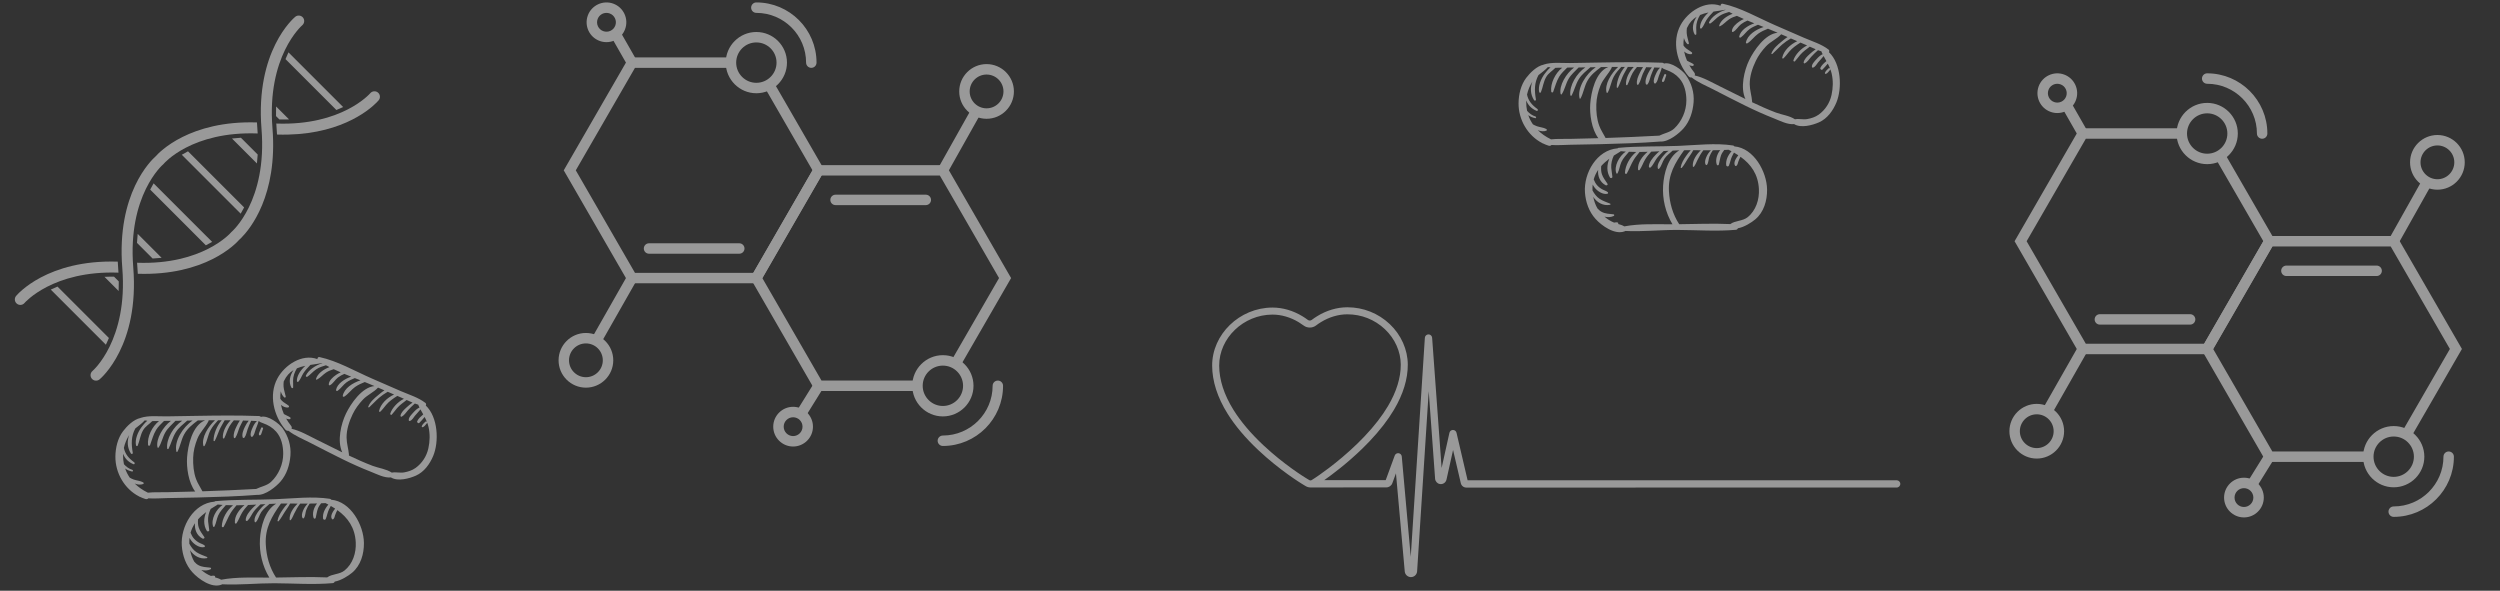 <?xml version="1.0" encoding="UTF-8"?><svg xmlns="http://www.w3.org/2000/svg" xmlns:xlink="http://www.w3.org/1999/xlink" width="1025.25" zoomAndPan="magnify" viewBox="0 0 1025.25 242.25" height="242.25" preserveAspectRatio="xMidYMid meet" version="1.0"><rect x="0" y="0" width="1025.25" height="242.25" fill="#333333" stroke="none"/><defs><filter x="0%" y="0%" width="100%" xmlns:xlink="http://www.w3.org/1999/xlink" xlink:type="simple" xlink:actuate="onLoad" height="100%" id="filter-remove-color" xlink:show="other"><feColorMatrix values="0 0 0 0 1 0 0 0 0 1 0 0 0 0 1 0 0 0 1 0" color-interpolation-filters="sRGB"/></filter><mask id="mask-0"><g filter="url(#filter-remove-color)"><rect x="-102.525" width="1230.3" fill="rgb(0%, 0%, 0%)" y="-24.225" height="290.7" fill-opacity="0.498"/></g></mask><clipPath id="clip-0"><path d="M 1 1.016 L 283.508 1.016 L 283.508 111.672 L 1 111.672 Z M 1 1.016 " clip-rule="nonzero"/></clipPath><clipPath id="clip-1"><rect x="0" width="284" y="0" height="112"/></clipPath><mask id="mask-1"><g filter="url(#filter-remove-color)"><rect x="-102.525" width="1230.3" fill="rgb(0%, 0%, 0%)" y="-24.225" height="290.7" fill-opacity="0.498"/></g></mask><clipPath id="clip-2"><path d="M 32 45 L 101 45 L 101 151.387 L 32 151.387 Z M 32 45 " clip-rule="nonzero"/></clipPath><clipPath id="clip-3"><path d="M 51 1.102 L 120 1.102 L 120 108 L 51 108 Z M 51 1.102 " clip-rule="nonzero"/></clipPath><clipPath id="clip-4"><rect x="0" width="152" y="0" height="153"/></clipPath><mask id="mask-2"><g filter="url(#filter-remove-color)"><rect x="-102.525" width="1230.3" fill="rgb(0%, 0%, 0%)" y="-24.225" height="290.7" fill-opacity="0.498"/></g></mask><clipPath id="clip-5"><path d="M 164 26 L 186.883 26 L 186.883 49 L 164 49 Z M 164 26 " clip-rule="nonzero"/></clipPath><clipPath id="clip-6"><path d="M 0.02 136 L 23 136 L 23 160 L 0.02 160 Z M 0.02 136 " clip-rule="nonzero"/></clipPath><clipPath id="clip-7"><path d="M 88 166 L 105 166 L 105 183.258 L 88 183.258 Z M 88 166 " clip-rule="nonzero"/></clipPath><clipPath id="clip-8"><rect x="0" width="187" y="0" height="184"/></clipPath><mask id="mask-3"><g filter="url(#filter-remove-color)"><rect x="-102.525" width="1230.3" fill="rgb(0%, 0%, 0%)" y="-24.225" height="290.7" fill-opacity="0.498"/></g></mask><clipPath id="clip-9"><path d="M 165 26 L 187.844 26 L 187.844 49 L 165 49 Z M 165 26 " clip-rule="nonzero"/></clipPath><clipPath id="clip-10"><path d="M 80 0.48 L 107 0.48 L 107 28 L 80 28 Z M 80 0.48 " clip-rule="nonzero"/></clipPath><clipPath id="clip-11"><path d="M 89 166 L 106 166 L 106 183.184 L 89 183.184 Z M 89 166 " clip-rule="nonzero"/></clipPath><clipPath id="clip-12"><path d="M 12 0.48 L 29 0.48 L 29 18 L 12 18 Z M 12 0.48 " clip-rule="nonzero"/></clipPath><clipPath id="clip-13"><rect x="0" width="188" y="0" height="184"/></clipPath><mask id="mask-4"><g filter="url(#filter-remove-color)"><rect x="-102.525" width="1230.3" fill="rgb(0%, 0%, 0%)" y="-24.225" height="290.7" fill-opacity="0.498"/></g></mask><clipPath id="clip-14"><path d="M 28 59 L 104 59 L 104 95.465 L 28 95.465 Z M 28 59 " clip-rule="nonzero"/></clipPath><clipPath id="clip-15"><path d="M 1.141 25 L 74 25 L 74 60 L 1.141 60 Z M 1.141 25 " clip-rule="nonzero"/></clipPath><clipPath id="clip-16"><path d="M 66 1 L 133.875 1 L 133.875 52 L 66 52 Z M 66 1 " clip-rule="nonzero"/></clipPath><clipPath id="clip-17"><rect x="0" width="134" y="0" height="96"/></clipPath><mask id="mask-5"><g filter="url(#filter-remove-color)"><rect x="-102.525" width="1230.3" fill="rgb(0%, 0%, 0%)" y="-24.225" height="290.7" fill-opacity="0.498"/></g></mask><clipPath id="clip-18"><path d="M 28 59 L 104 59 L 104 95.457 L 28 95.457 Z M 28 59 " clip-rule="nonzero"/></clipPath><clipPath id="clip-19"><path d="M 65 1 L 133.457 1 L 133.457 52 L 65 52 Z M 65 1 " clip-rule="nonzero"/></clipPath><clipPath id="clip-20"><rect x="0" width="134" y="0" height="96"/></clipPath></defs><g mask="url(#mask-0)"><g transform="matrix(1, 0, 0, 1, 496, 125)"><g id="source-5" clip-path="url(#clip-1)"><g clip-path="url(#clip-0)"><path fill="rgb(100%, 100%, 100%)" d="M 39.477 70.996 C 39.117 70.777 30.645 65.609 22.039 57.52 C 16.918 52.707 12.82 47.855 9.852 43.094 C 5.984 36.887 4.012 30.785 3.988 24.961 C 3.949 13.652 13.93 4.059 25.789 4.016 L 25.859 4.016 C 29.508 4.016 33.23 5.102 36.625 7.156 C 37.305 7.566 37.977 8.02 38.621 8.5 C 40.121 9.617 42.207 9.613 43.699 8.484 C 44.348 7.988 45.027 7.527 45.715 7.105 C 49.109 5.023 52.84 3.914 56.496 3.902 L 56.582 3.902 C 62.328 3.902 67.785 6.066 71.949 10.004 C 76.062 13.891 78.434 19.18 78.453 24.516 C 78.473 29.906 76.707 35.637 73.203 41.547 C 70.812 45.578 67.574 49.762 63.57 53.977 C 62.652 54.945 61.676 55.934 60.672 56.91 C 52.164 65.191 43.738 70.703 43.383 70.934 L 41.941 71.871 C 41.641 72.066 41.254 72.074 40.949 71.887 Z M 281.824 71.953 L 105.867 71.969 L 101.316 52.477 C 101.16 51.801 100.559 51.324 99.863 51.324 C 99.863 51.324 99.859 51.324 99.855 51.324 C 99.16 51.324 98.559 51.812 98.406 52.492 L 95.207 66.906 L 91.316 13.516 C 91.258 12.734 90.605 12.129 89.824 12.129 C 89.82 12.129 89.82 12.129 89.816 12.129 C 89.035 12.133 88.387 12.742 88.332 13.527 L 82.547 103.359 L 78.867 62.207 C 78.805 61.512 78.27 60.949 77.574 60.859 C 76.879 60.766 76.219 61.168 75.977 61.824 L 72.281 71.895 L 47.066 71.91 C 50.215 69.691 56.434 65.059 62.684 58.98 C 63.715 57.973 64.715 56.961 65.664 55.965 C 69.812 51.594 73.184 47.238 75.684 43.02 C 79.457 36.656 81.359 30.426 81.336 24.504 C 81.312 18.383 78.613 12.332 73.93 7.902 C 69.227 3.461 63.07 1.016 56.582 1.016 L 56.488 1.016 C 52.301 1.031 48.051 2.285 44.207 4.645 C 43.441 5.113 42.684 5.633 41.957 6.184 C 41.484 6.539 40.82 6.543 40.344 6.188 C 39.625 5.648 38.875 5.145 38.117 4.688 C 34.273 2.359 30.031 1.129 25.855 1.129 L 25.777 1.129 C 12.355 1.18 1.059 12.098 1.105 24.969 C 1.129 31.344 3.25 37.953 7.402 44.621 C 10.504 49.594 14.766 54.641 20.062 59.621 C 28.887 67.914 37.613 73.242 37.98 73.461 L 39.453 74.355 C 40.059 74.723 40.746 74.902 41.43 74.906 L 72.547 74.883 C 73.637 74.879 74.617 74.195 74.996 73.172 L 76.484 69.109 L 80.086 109.348 C 80.195 110.59 81.215 111.586 82.457 111.668 C 82.512 111.672 82.566 111.672 82.625 111.672 C 83.242 111.672 83.832 111.449 84.301 111.039 C 84.812 110.59 85.117 109.969 85.16 109.289 L 89.918 35.434 L 92.535 71.344 C 92.613 72.379 93.375 73.258 94.383 73.48 C 95.656 73.762 96.922 72.957 97.207 71.684 L 99.902 59.547 L 103.078 73.164 C 103.328 74.223 104.258 74.957 105.34 74.957 L 281.824 74.941 C 282.648 74.941 283.316 74.273 283.316 73.445 C 283.316 72.621 282.648 71.953 281.824 71.953 " fill-opacity="1" fill-rule="nonzero"/></g></g></g></g><g mask="url(#mask-1)"><g transform="matrix(1, 0, 0, 1, 5, 5)"><g id="source-8" clip-path="url(#clip-4)"><path fill="rgb(100%, 100%, 100%)" d="M 108.598 50.18 C 133.457 50.969 146.004 40.48 149.367 37.117 C 149.914 36.57 150.223 36.207 150.297 36.121 C 151.086 35.168 150.953 33.75 150 32.957 C 149.051 32.164 147.633 32.289 146.832 33.238 C 146.719 33.379 135.203 46.633 108.309 45.668 C 108.344 46.23 108.371 46.801 108.422 47.387 C 108.496 48.328 108.555 49.262 108.598 50.18 " fill-opacity="1" fill-rule="nonzero"/><g clip-path="url(#clip-2)"><path fill="rgb(100%, 100%, 100%)" d="M 100.379 45.211 C 72.734 44.332 60.316 57.418 58.824 59.121 C 57.039 60.691 42.688 74.309 45.156 104.969 C 47.531 134.469 33.086 147 32.949 147.121 C 31.992 147.91 31.855 149.332 32.652 150.297 C 33.449 151.25 34.863 151.383 35.824 150.59 C 36.492 150.035 52.227 136.598 49.648 104.605 C 47.27 75.105 61.715 62.566 61.863 62.453 L 62.02 62.316 L 62.156 62.156 C 62.273 62.016 73.621 48.738 100.676 49.734 C 100.641 49.164 100.605 48.598 100.562 48.016 C 100.48 47.066 100.426 46.133 100.379 45.211 " fill-opacity="1" fill-rule="nonzero"/></g><path fill="rgb(100%, 100%, 100%)" d="M 43.293 102.297 C 14.387 101.379 2.133 115.727 1.598 116.363 C 0.809 117.32 0.938 118.734 1.895 119.527 C 2.844 120.324 4.262 120.203 5.062 119.246 C 5.184 119.109 16.695 105.852 43.586 106.816 C 43.551 106.254 43.516 105.688 43.473 105.105 C 43.398 104.148 43.34 103.219 43.293 102.297 " fill-opacity="1" fill-rule="nonzero"/><g clip-path="url(#clip-3)"><path fill="rgb(100%, 100%, 100%)" d="M 116.066 1.895 C 115.402 2.453 99.668 15.895 102.246 47.879 C 104.621 77.379 90.172 89.91 90.031 90.031 L 89.871 90.168 L 89.742 90.32 C 89.629 90.469 78.121 103.723 51.219 102.75 C 51.254 103.32 51.289 103.887 51.332 104.469 C 51.414 105.418 51.469 106.352 51.516 107.273 C 79.16 108.156 91.578 95.066 93.07 93.363 C 93.238 93.219 93.531 92.957 93.906 92.574 C 97.453 89.023 108.969 75.234 106.738 47.516 C 104.367 18.09 118.734 5.547 118.953 5.359 C 119.883 4.566 120.031 3.145 119.242 2.191 C 118.445 1.234 117.027 1.105 116.066 1.895 " fill-opacity="1" fill-rule="nonzero"/></g><path fill="rgb(100%, 100%, 100%)" d="M 18.574 112.527 C 17.594 112.934 16.68 113.344 15.82 113.762 L 38.426 136.371 C 38.848 135.512 39.258 134.602 39.66 133.617 L 18.574 112.527 " fill-opacity="1" fill-rule="nonzero"/><path fill="rgb(100%, 100%, 100%)" d="M 37.84 108.531 L 43.652 114.344 C 43.703 113.074 43.727 111.766 43.711 110.418 L 41.766 108.473 C 40.418 108.449 39.109 108.473 37.84 108.531 " fill-opacity="1" fill-rule="nonzero"/><path fill="rgb(100%, 100%, 100%)" d="M 51.18 94.609 L 57.586 101.02 C 58.859 100.953 60.086 100.855 61.277 100.73 L 51.469 90.918 C 51.34 92.109 51.242 93.336 51.18 94.609 " fill-opacity="1" fill-rule="nonzero"/><path fill="rgb(100%, 100%, 100%)" d="M 56.59 72.766 L 79.418 95.602 C 80.355 95.129 81.215 94.656 82 94.195 L 57.992 70.191 C 57.531 70.977 57.062 71.832 56.59 72.766 " fill-opacity="1" fill-rule="nonzero"/><path fill="rgb(100%, 100%, 100%)" d="M 69.547 58.473 L 93.699 82.625 C 94.168 81.844 94.645 81 95.121 80.066 L 72.102 57.051 C 71.176 57.527 70.32 58.004 69.547 58.473 " fill-opacity="1" fill-rule="nonzero"/><path fill="rgb(100%, 100%, 100%)" d="M 100.367 62.039 C 100.504 60.859 100.605 59.637 100.68 58.375 L 93.805 51.492 C 92.535 51.566 91.312 51.668 90.133 51.805 L 100.367 62.039 " fill-opacity="1" fill-rule="nonzero"/><path fill="rgb(100%, 100%, 100%)" d="M 108.195 42.613 L 109.582 44 C 110.941 44.027 112.262 44.016 113.543 43.977 L 108.223 38.66 C 108.176 39.934 108.168 41.254 108.195 42.613 " fill-opacity="1" fill-rule="nonzero"/><path fill="rgb(100%, 100%, 100%)" d="M 132.945 40.109 C 133.93 39.719 134.855 39.312 135.723 38.898 L 113.293 16.473 C 112.883 17.332 112.477 18.266 112.086 19.25 L 132.945 40.109 " fill-opacity="1" fill-rule="nonzero"/></g></g></g><g mask="url(#mask-2)"><g transform="matrix(1, 0, 0, 1, 824, 29)"><g id="source-11" clip-path="url(#clip-8)"><path fill="rgb(100%, 100%, 100%)" d="M 82.406 116.254 L 28.918 116.254 L 2.176 69.93 L 28.918 23.613 L 70.75 23.613 L 70.75 27.902 L 31.391 27.902 L 7.121 69.93 L 31.391 111.965 L 79.934 111.965 L 104.199 69.93 L 84.52 35.844 L 88.227 33.699 L 109.145 69.93 L 82.406 116.254 " fill-opacity="1" fill-rule="nonzero"/><path fill="rgb(100%, 100%, 100%)" d="M 74.172 104.125 L 37.152 104.125 C 35.969 104.125 35.016 103.168 35.016 101.988 C 35.016 100.805 35.969 99.844 37.152 99.844 L 74.172 99.844 C 75.352 99.844 76.309 100.805 76.309 101.988 C 76.309 103.168 75.352 104.125 74.172 104.125 " fill-opacity="1" fill-rule="nonzero"/><path fill="rgb(100%, 100%, 100%)" d="M 147.23 160.43 L 105.41 160.43 L 78.672 114.109 L 105.41 67.793 L 158.902 67.793 L 185.641 114.109 L 164.723 150.34 L 161.008 148.203 L 180.695 114.109 L 156.422 72.074 L 107.883 72.074 L 83.617 114.109 L 107.883 156.148 L 147.23 156.148 L 147.23 160.43 " fill-opacity="1" fill-rule="nonzero"/><path fill="rgb(100%, 100%, 100%)" d="M 150.664 84.199 L 113.648 84.199 C 112.465 84.199 111.508 83.242 111.508 82.055 C 111.508 80.871 112.465 79.914 113.648 79.914 L 150.664 79.914 C 151.848 79.914 152.801 80.871 152.801 82.055 C 152.801 83.242 151.848 84.199 150.664 84.199 " fill-opacity="1" fill-rule="nonzero"/><path fill="rgb(100%, 100%, 100%)" d="M 159.527 70.98 L 155.793 68.887 L 169.469 44.547 L 173.203 46.648 L 159.527 70.98 " fill-opacity="1" fill-rule="nonzero"/><g clip-path="url(#clip-5)"><path fill="rgb(100%, 100%, 100%)" d="M 175.582 30.645 C 171.762 30.645 168.652 33.75 168.652 37.574 C 168.652 41.395 171.762 44.504 175.582 44.504 C 179.398 44.504 182.512 41.395 182.512 37.574 C 182.512 33.75 179.398 30.645 175.582 30.645 Z M 175.582 48.793 C 169.398 48.793 164.363 43.758 164.363 37.574 C 164.363 31.395 169.398 26.363 175.582 26.363 C 181.762 26.363 186.793 31.395 186.793 37.574 C 186.793 43.758 181.762 48.793 175.582 48.793 " fill-opacity="1" fill-rule="nonzero"/></g><path fill="rgb(100%, 100%, 100%)" d="M 17.383 140.879 L 13.664 138.766 L 28.297 113.055 L 32.016 115.168 L 17.383 140.879 " fill-opacity="1" fill-rule="nonzero"/><g clip-path="url(#clip-6)"><path fill="rgb(100%, 100%, 100%)" d="M 11.27 140.91 C 7.449 140.91 4.34 144.016 4.34 147.84 C 4.34 151.66 7.449 154.77 11.27 154.77 C 15.094 154.77 18.199 151.66 18.199 147.84 C 18.199 144.016 15.094 140.91 11.27 140.91 Z M 11.27 159.059 C 5.094 159.059 0.059 154.023 0.059 147.84 C 0.059 141.66 5.094 136.629 11.27 136.629 C 17.457 136.629 22.488 141.66 22.488 147.84 C 22.488 154.023 17.457 159.059 11.27 159.059 " fill-opacity="1" fill-rule="nonzero"/></g><path fill="rgb(100%, 100%, 100%)" d="M 103.711 27.902 C 102.523 27.902 101.566 26.938 101.566 25.758 C 101.566 14.508 92.414 5.355 81.164 5.355 C 79.984 5.355 79.027 4.398 79.027 3.219 C 79.027 2.027 79.984 1.074 81.164 1.074 C 94.777 1.074 105.848 12.145 105.848 25.758 C 105.848 26.938 104.895 27.902 103.711 27.902 " fill-opacity="1" fill-rule="nonzero"/><path fill="rgb(100%, 100%, 100%)" d="M 81.164 17.477 C 76.605 17.477 72.895 21.191 72.895 25.758 C 72.895 30.324 76.605 34.035 81.164 34.035 C 85.73 34.035 89.445 30.324 89.445 25.758 C 89.445 21.191 85.73 17.477 81.164 17.477 Z M 81.164 38.316 C 74.242 38.316 68.605 32.68 68.605 25.758 C 68.605 18.836 74.242 13.195 81.164 13.195 C 88.094 13.195 93.727 18.836 93.727 25.758 C 93.727 32.68 88.094 38.316 81.164 38.316 " fill-opacity="1" fill-rule="nonzero"/><path fill="rgb(100%, 100%, 100%)" d="M 157.66 182.969 C 156.48 182.969 155.516 182.012 155.516 180.832 C 155.516 179.641 156.48 178.688 157.66 178.688 C 168.91 178.688 178.062 169.531 178.062 158.285 C 178.062 157.102 179.02 156.148 180.199 156.148 C 181.391 156.148 182.344 157.102 182.344 158.285 C 182.344 171.895 171.273 182.969 157.66 182.969 " fill-opacity="1" fill-rule="nonzero"/><path fill="rgb(100%, 100%, 100%)" d="M 157.66 150.012 C 153.094 150.012 149.383 153.727 149.383 158.285 C 149.383 162.852 153.094 166.562 157.66 166.562 C 162.227 166.562 165.941 162.852 165.941 158.285 C 165.941 153.727 162.227 150.012 157.66 150.012 Z M 157.66 170.844 C 150.738 170.844 145.102 165.215 145.102 158.285 C 145.102 151.363 150.738 145.73 157.66 145.73 C 164.582 145.73 170.223 151.363 170.223 158.285 C 170.223 165.215 164.582 170.844 157.66 170.844 " fill-opacity="1" fill-rule="nonzero"/><path fill="rgb(100%, 100%, 100%)" d="M 101.246 171.051 L 97.605 168.797 L 104.828 157.16 L 108.469 159.414 L 101.246 171.051 " fill-opacity="1" fill-rule="nonzero"/><g clip-path="url(#clip-7)"><path fill="rgb(100%, 100%, 100%)" d="M 96.242 171.195 C 94.113 171.195 92.383 172.926 92.383 175.055 C 92.383 177.176 94.113 178.914 96.242 178.914 C 98.367 178.914 100.102 177.176 100.102 175.055 C 100.102 172.926 98.367 171.195 96.242 171.195 Z M 96.242 183.195 C 91.75 183.195 88.094 179.539 88.094 175.055 C 88.094 170.562 91.75 166.906 96.242 166.906 C 100.73 166.906 104.383 170.562 104.383 175.055 C 104.383 179.539 100.73 183.195 96.242 183.195 " fill-opacity="1" fill-rule="nonzero"/></g><path fill="rgb(100%, 100%, 100%)" d="M 28.297 26.82 L 21.562 15.035 L 25.285 12.906 L 32.016 24.691 L 28.297 26.82 " fill-opacity="1" fill-rule="nonzero"/><path fill="rgb(100%, 100%, 100%)" d="M 19.703 5.363 C 18.129 5.363 16.648 6.332 16.078 7.895 C 15.723 8.863 15.766 9.906 16.203 10.848 C 16.641 11.781 17.406 12.488 18.375 12.84 C 19.348 13.195 20.398 13.152 21.332 12.715 C 22.266 12.285 22.973 11.512 23.328 10.543 C 23.68 9.57 23.637 8.527 23.203 7.594 C 22.766 6.652 21.992 5.945 21.023 5.594 C 20.594 5.434 20.141 5.363 19.703 5.363 Z M 19.703 17.359 C 18.762 17.359 17.82 17.199 16.91 16.863 C 14.859 16.121 13.234 14.617 12.312 12.648 C 11.402 10.68 11.309 8.469 12.051 6.418 C 13.598 2.203 18.281 0.031 22.496 1.57 C 24.539 2.312 26.168 3.816 27.086 5.785 C 28.004 7.762 28.098 9.973 27.348 12.016 C 26.605 14.059 25.109 15.684 23.133 16.602 C 22.047 17.105 20.879 17.359 19.703 17.359 " fill-opacity="1" fill-rule="nonzero"/></g></g></g><g mask="url(#mask-3)"><g transform="matrix(1, 0, 0, 1, 228, 0)"><g id="source-14" clip-path="url(#clip-13)"><path fill="rgb(100%, 100%, 100%)" d="M 83.418 116.18 L 29.93 116.18 L 3.188 69.855 L 29.93 23.535 L 71.762 23.535 L 71.762 27.824 L 32.402 27.824 L 8.133 69.855 L 32.402 111.891 L 80.945 111.891 L 105.211 69.855 L 85.531 35.77 L 89.238 33.625 L 110.156 69.855 L 83.418 116.18 " fill-opacity="1" fill-rule="nonzero"/><path fill="rgb(100%, 100%, 100%)" d="M 75.184 104.051 L 38.164 104.051 C 36.98 104.051 36.027 103.094 36.027 101.914 C 36.027 100.73 36.98 99.77 38.164 99.77 L 75.184 99.77 C 76.363 99.77 77.32 100.73 77.32 101.914 C 77.32 103.094 76.363 104.051 75.184 104.051 " fill-opacity="1" fill-rule="nonzero"/><path fill="rgb(100%, 100%, 100%)" d="M 148.242 160.355 L 106.422 160.355 L 79.684 114.035 L 106.422 67.719 L 159.914 67.719 L 186.652 114.035 L 165.734 150.266 L 162.02 148.129 L 181.707 114.035 L 157.434 72 L 108.895 72 L 84.629 114.035 L 108.895 156.07 L 148.242 156.07 L 148.242 160.355 " fill-opacity="1" fill-rule="nonzero"/><path fill="rgb(100%, 100%, 100%)" d="M 151.676 84.121 L 114.66 84.121 C 113.477 84.121 112.52 83.168 112.52 81.977 C 112.52 80.797 113.477 79.84 114.66 79.84 L 151.676 79.84 C 152.859 79.84 153.812 80.797 153.812 81.977 C 153.812 83.168 152.859 84.121 151.676 84.121 " fill-opacity="1" fill-rule="nonzero"/><path fill="rgb(100%, 100%, 100%)" d="M 160.539 70.906 L 156.805 68.812 L 170.48 44.473 L 174.215 46.57 L 160.539 70.906 " fill-opacity="1" fill-rule="nonzero"/><g clip-path="url(#clip-9)"><path fill="rgb(100%, 100%, 100%)" d="M 176.594 30.57 C 172.773 30.57 169.664 33.676 169.664 37.496 C 169.664 41.32 172.773 44.426 176.594 44.426 C 180.41 44.426 183.523 41.32 183.523 37.496 C 183.523 33.676 180.41 30.57 176.594 30.57 Z M 176.594 48.715 C 170.41 48.715 165.375 43.684 165.375 37.496 C 165.375 31.32 170.41 26.285 176.594 26.285 C 182.773 26.285 187.805 31.32 187.805 37.496 C 187.805 43.684 182.773 48.715 176.594 48.715 " fill-opacity="1" fill-rule="nonzero"/></g><path fill="rgb(100%, 100%, 100%)" d="M 18.395 140.805 L 14.676 138.691 L 29.309 112.977 L 33.027 115.094 L 18.395 140.805 " fill-opacity="1" fill-rule="nonzero"/><path fill="rgb(100%, 100%, 100%)" d="M 12.281 140.836 C 8.461 140.836 5.352 143.941 5.352 147.766 C 5.352 151.586 8.461 154.691 12.281 154.691 C 16.105 154.691 19.211 151.586 19.211 147.766 C 19.211 143.941 16.105 140.836 12.281 140.836 Z M 12.281 158.98 C 6.105 158.98 1.07 153.949 1.07 147.766 C 1.07 141.586 6.105 136.551 12.281 136.551 C 18.469 136.551 23.5 141.586 23.5 147.766 C 23.5 153.949 18.469 158.98 12.281 158.98 " fill-opacity="1" fill-rule="nonzero"/><g clip-path="url(#clip-10)"><path fill="rgb(100%, 100%, 100%)" d="M 104.723 27.824 C 103.535 27.824 102.578 26.863 102.578 25.68 C 102.578 14.434 93.426 5.281 82.176 5.281 C 80.996 5.281 80.039 4.324 80.039 3.141 C 80.039 1.953 80.996 0.996 82.176 0.996 C 95.789 0.996 106.859 12.07 106.859 25.68 C 106.859 26.863 105.906 27.824 104.723 27.824 " fill-opacity="1" fill-rule="nonzero"/></g><path fill="rgb(100%, 100%, 100%)" d="M 82.176 17.402 C 77.617 17.402 73.906 21.113 73.906 25.68 C 73.906 30.246 77.617 33.961 82.176 33.961 C 86.742 33.961 90.457 30.246 90.457 25.68 C 90.457 21.113 86.742 17.402 82.176 17.402 Z M 82.176 38.242 C 75.254 38.242 69.617 32.602 69.617 25.68 C 69.617 18.758 75.254 13.121 82.176 13.121 C 89.105 13.121 94.738 18.758 94.738 25.68 C 94.738 32.602 89.105 38.242 82.176 38.242 " fill-opacity="1" fill-rule="nonzero"/><path fill="rgb(100%, 100%, 100%)" d="M 158.672 182.891 C 157.492 182.891 156.527 181.938 156.527 180.754 C 156.527 179.566 157.492 178.609 158.672 178.609 C 169.922 178.609 179.074 169.457 179.074 158.211 C 179.074 157.027 180.031 156.07 181.211 156.07 C 182.402 156.07 183.355 157.027 183.355 158.211 C 183.355 171.82 172.285 182.891 158.672 182.891 " fill-opacity="1" fill-rule="nonzero"/><path fill="rgb(100%, 100%, 100%)" d="M 158.672 149.938 C 154.105 149.938 150.395 153.648 150.395 158.211 C 150.395 162.773 154.105 166.488 158.672 166.488 C 163.238 166.488 166.953 162.773 166.953 158.211 C 166.953 153.648 163.238 149.938 158.672 149.938 Z M 158.672 170.77 C 151.75 170.77 146.113 165.137 146.113 158.211 C 146.113 151.285 151.75 145.656 158.672 145.656 C 165.594 145.656 171.234 151.285 171.234 158.211 C 171.234 165.137 165.594 170.77 158.672 170.77 " fill-opacity="1" fill-rule="nonzero"/><path fill="rgb(100%, 100%, 100%)" d="M 102.258 170.973 L 98.617 168.719 L 105.84 157.086 L 109.48 159.34 L 102.258 170.973 " fill-opacity="1" fill-rule="nonzero"/><g clip-path="url(#clip-11)"><path fill="rgb(100%, 100%, 100%)" d="M 97.254 171.121 C 95.125 171.121 93.395 172.848 93.395 174.977 C 93.395 177.102 95.125 178.836 97.254 178.836 C 99.375 178.836 101.113 177.102 101.113 174.977 C 101.113 172.848 99.375 171.121 97.254 171.121 Z M 97.254 183.117 C 92.762 183.117 89.105 179.465 89.105 174.977 C 89.105 170.484 92.762 166.832 97.254 166.832 C 101.742 166.832 105.395 170.484 105.395 174.977 C 105.395 179.465 101.742 183.117 97.254 183.117 " fill-opacity="1" fill-rule="nonzero"/></g><path fill="rgb(100%, 100%, 100%)" d="M 29.309 26.746 L 22.574 14.957 L 26.297 12.828 L 33.027 24.617 L 29.309 26.746 " fill-opacity="1" fill-rule="nonzero"/><g clip-path="url(#clip-12)"><path fill="rgb(100%, 100%, 100%)" d="M 20.715 5.285 C 19.141 5.285 17.66 6.258 17.09 7.816 C 16.734 8.789 16.777 9.832 17.215 10.773 C 17.652 11.707 18.418 12.414 19.387 12.762 C 20.359 13.121 21.406 13.078 22.344 12.641 C 23.277 12.207 23.984 11.438 24.34 10.465 C 24.691 9.496 24.648 8.453 24.215 7.52 C 23.777 6.578 23.004 5.871 22.035 5.52 C 21.605 5.359 21.152 5.285 20.715 5.285 Z M 20.715 17.285 C 19.773 17.285 18.832 17.125 17.922 16.789 C 15.871 16.047 14.246 14.543 13.324 12.574 C 12.414 10.605 12.32 8.395 13.062 6.344 C 14.609 2.129 19.293 -0.047 23.508 1.492 C 25.551 2.238 27.18 3.742 28.098 5.711 C 29.016 7.688 29.109 9.898 28.359 11.938 C 27.617 13.98 26.121 15.609 24.145 16.527 C 23.059 17.031 21.891 17.285 20.715 17.285 " fill-opacity="1" fill-rule="nonzero"/></g></g></g></g><g mask="url(#mask-4)"><g transform="matrix(1, 0, 0, 1, 621, 0)"><g id="source-17" clip-path="url(#clip-17)"><g clip-path="url(#clip-14)"><path fill="rgb(100%, 100%, 100%)" d="M 90.277 60.035 C 90.152 59.848 89.969 59.699 89.715 59.66 C 82.52 58.547 74.629 59.531 67.379 59.824 C 59.23 60.152 50.898 59.867 42.793 60.625 C 42.629 60.641 42.492 60.719 42.387 60.828 C 33.832 61.492 28.43 70.996 28.988 78.918 C 29.266 82.875 30.633 86.812 33.336 89.789 C 35.902 92.621 41.27 96.438 45.285 94.859 C 45.375 94.824 45.457 94.773 45.535 94.715 C 52.547 95.078 59.828 94.27 66.82 94.293 C 66.906 94.301 66.992 94.305 67.078 94.293 C 74.961 94.332 83.035 94.945 90.891 94.238 C 91.32 94.199 91.582 93.938 91.715 93.613 C 94.355 93.145 97.336 91.219 98.816 89.984 C 102.379 87.016 103.73 82.23 103.68 77.742 C 103.594 70.387 98.219 60.742 90.277 60.035 Z M 45.121 92.84 C 44.32 92.344 43.488 92.109 42.582 91.852 C 42.586 91.848 42.59 91.844 42.594 91.84 C 42.746 91.641 42.645 91.32 42.406 91.246 C 41.914 91.094 41.438 91.219 40.938 91.293 C 39.492 90.711 38.16 89.852 36.977 88.836 C 38.227 89.176 39.582 89.129 40.781 88.574 C 41.07 88.438 41.113 87.945 40.73 87.898 C 39.055 87.699 37.387 87.707 35.863 86.895 C 35.176 86.535 34.625 86.035 34.121 85.48 C 33.273 84.016 32.703 82.379 32.383 80.715 C 33.828 83 36.434 84.535 39.246 84.008 C 39.492 83.961 39.578 83.613 39.32 83.512 C 37.844 82.906 36.332 82.418 34.988 81.535 C 33.73 80.707 32.805 79.418 32.086 78.094 C 32.086 78.051 32.078 78.008 32.078 77.965 C 32.051 77.168 32.086 76.41 32.168 75.688 C 32.402 76.141 32.68 76.578 33 76.988 C 34.102 78.391 36.301 79.867 38.16 79.477 C 38.5 79.406 38.586 78.988 38.316 78.773 C 37.766 78.344 37.066 78.117 36.43 77.824 C 35.559 77.422 34.746 76.797 34.094 76.105 C 33.395 75.367 32.945 74.488 32.582 73.566 C 32.984 72.133 33.605 70.844 34.406 69.676 C 34.137 72.145 35.086 74.711 37.484 75.973 C 37.863 76.172 38.523 75.832 38.223 75.352 C 37.41 74.047 36.434 72.945 35.941 71.457 C 35.59 70.387 35.551 69.227 35.656 68.094 C 36.629 67.004 37.75 66.016 38.98 65.098 C 37.961 67.574 37.797 70.43 39.238 72.789 C 39.508 73.234 40.281 73.051 40.242 72.5 C 40.148 71.266 39.859 70.062 39.773 68.824 C 39.656 67.043 40.082 65.375 40.828 63.812 C 41.68 63.25 42.559 62.711 43.461 62.18 C 43.547 62.133 43.609 62.066 43.664 62 C 44.352 62.07 45.043 62.121 45.738 62.168 C 43.031 63.98 40.805 68.152 41.848 71.043 C 41.922 71.254 42.27 71.258 42.367 71.066 C 43.117 69.617 43.254 67.973 43.922 66.473 C 44.676 64.789 45.914 63.613 47.055 62.238 C 48.039 62.281 49.023 62.305 50.016 62.316 C 47.461 64.355 45.512 67.77 45.395 70.902 C 45.379 71.316 45.973 71.488 46.176 71.125 C 47.215 69.266 47.926 67.277 49.043 65.453 C 49.727 64.336 50.602 63.34 51.418 62.316 C 52.508 62.309 53.602 62.289 54.695 62.254 C 52.508 64.082 50.527 66.754 50.758 69.508 C 50.785 69.82 51.234 69.957 51.418 69.691 C 52.348 68.355 52.855 66.773 53.695 65.367 C 54.367 64.246 55.25 63.172 56.168 62.199 C 57.293 62.152 58.422 62.098 59.543 62.039 C 58.969 62.488 58.438 63 57.918 63.543 C 56.762 64.75 55.219 66.602 55.199 68.348 C 55.195 68.73 55.672 68.891 55.938 68.645 C 57.027 67.621 57.637 65.996 58.555 64.789 C 59.352 63.75 60.328 62.883 61.238 61.949 C 61.922 61.914 62.609 61.875 63.289 61.84 C 62.305 62.5 61.469 63.434 60.754 64.336 C 59.809 65.535 58.48 67.477 58.867 69.051 C 58.922 69.27 59.219 69.383 59.387 69.207 C 60.41 68.113 60.73 66.344 61.594 65.078 C 62.508 63.734 63.793 62.828 64.961 61.762 C 65.719 61.727 66.477 61.691 67.227 61.668 C 67.379 61.664 67.531 61.664 67.688 61.656 C 63.023 64.395 61.355 71.172 61.043 76.098 C 60.691 81.625 62.027 87.246 64.883 91.977 C 58.484 92 51.484 91.629 45.121 92.84 Z M 95.668 89.105 C 93.625 90.73 90.484 90.438 88.617 91.895 C 81.664 91.59 74.609 91.852 67.645 91.949 C 64.965 87.848 63.68 83.234 63.43 78.34 C 63.086 71.645 65.859 66.859 69.656 61.613 C 70.559 61.598 71.465 61.598 72.371 61.598 C 71.621 62.332 70.996 63.219 70.402 64.055 C 69.422 65.434 68.559 66.953 68.246 68.625 C 68.195 68.891 68.547 69.008 68.707 68.82 C 69.668 67.711 70.336 66.441 71.109 65.203 C 71.855 64.012 72.777 62.863 73.414 61.598 C 74.441 61.602 75.465 61.609 76.496 61.617 C 74.672 63.398 73.039 65.773 73.223 68.215 C 73.242 68.457 73.57 68.523 73.707 68.34 C 74.324 67.52 74.668 66.609 75.105 65.688 C 75.781 64.258 76.594 62.887 77.551 61.621 C 78.578 61.625 79.605 61.629 80.633 61.625 C 79.828 62.461 79.18 63.371 78.734 64.469 C 78.363 65.375 77.953 66.66 78.52 67.547 C 78.664 67.777 78.949 67.734 79.094 67.531 C 79.707 66.656 79.656 65.234 80.031 64.246 C 80.387 63.312 80.855 62.434 81.441 61.617 C 82.449 61.609 83.453 61.594 84.457 61.566 C 83.102 63.238 82.398 65.645 83.047 67.504 C 83.191 67.926 83.781 67.902 83.895 67.477 C 84.238 66.207 84.352 64.922 84.805 63.68 C 85.105 62.855 85.617 62.184 86.121 61.5 C 86.715 61.473 87.309 61.457 87.902 61.418 C 88.309 61.617 88.707 61.82 89.102 62.031 C 87.703 63.609 86.648 65.707 86.922 67.754 C 86.992 68.293 87.77 68.477 88.004 67.941 C 88.316 67.242 88.512 66.508 88.711 65.773 C 89.004 64.68 89.52 63.602 90.094 62.578 C 90.707 62.93 91.301 63.297 91.875 63.676 C 90.969 64.828 89.719 66.723 90.566 67.961 C 90.688 68.137 90.98 68.133 91.129 68 C 91.605 67.574 91.668 66.949 91.863 66.367 C 92.105 65.641 92.418 64.961 92.785 64.301 C 97.082 67.387 100.016 71.473 100.328 77.531 C 100.547 81.797 99.121 86.363 95.668 89.105 Z M 95.668 89.105 " fill-opacity="1" fill-rule="nonzero"/></g><g clip-path="url(#clip-15)"><path fill="rgb(100%, 100%, 100%)" d="M 70.312 30.703 C 68.941 28.812 64.301 25.238 61.418 26.066 C 61.258 25.867 61.012 25.73 60.676 25.719 C 52.242 25.41 43.801 25.488 35.367 25.637 C 31.188 25.711 27.012 25.797 22.832 25.852 C 19.379 25.898 15.441 25.391 12.133 26.461 C 12.105 26.473 12.094 26.492 12.07 26.508 C 9.195 27.086 6.449 29.891 4.883 31.953 C 2.684 34.859 1.789 38.773 1.758 42.344 C 1.699 49.062 5.488 55.594 11.406 58.652 C 11.453 58.695 11.496 58.746 11.566 58.77 C 11.637 58.793 11.711 58.805 11.785 58.828 C 12.52 59.184 13.277 59.5 14.074 59.742 C 14.578 59.902 14.988 59.754 15.273 59.461 C 17.824 59.652 20.48 59.398 22.965 59.367 C 27.203 59.316 31.441 59.23 35.68 59.117 C 43.766 58.902 51.887 58.676 59.953 58.039 C 63.34 58.254 67.672 54.656 69.461 52.602 C 72.043 49.641 73.238 45.766 73.547 41.926 C 73.867 37.914 72.656 33.938 70.312 30.703 Z M 22.703 56.957 C 20.23 57.016 17.59 56.859 15.066 57.148 C 15.023 57.121 14.988 57.094 14.941 57.07 C 12.906 56.078 11.141 54.836 9.668 53.391 C 10.805 53.855 12.004 54.016 13.141 53.602 C 13.492 53.473 13.391 53.043 13.129 52.898 C 11.984 52.273 10.539 52.203 9.301 51.766 C 8.73 51.566 8.184 51.301 7.656 51 C 6.859 49.836 6.203 48.578 5.746 47.211 C 6.543 47.828 7.504 48.246 8.582 48.461 C 9.035 48.551 9.133 47.902 8.711 47.773 C 7.309 47.344 6.207 46.508 5.262 45.469 C 5.012 44.281 4.887 43.031 4.898 41.711 C 4.898 41.547 4.914 41.383 4.922 41.219 C 5.633 43.098 7.082 44.633 9.176 45.473 C 9.648 45.66 9.863 44.965 9.508 44.707 C 7.289 43.113 5.738 41.336 5.238 38.781 C 5.641 36.91 6.395 35.121 7.422 33.488 C 7.422 33.488 7.422 33.484 7.422 33.484 C 6.508 35.93 6.574 38.68 8.121 41.082 C 8.371 41.469 8.969 41.277 8.887 40.805 C 8.238 37.074 8.199 34.016 9.93 30.801 C 11.254 29.715 12.688 28.762 13.793 27.496 C 14.145 27.566 14.504 27.609 14.863 27.648 C 13.879 28.434 13.035 29.5 12.395 30.367 C 10.984 32.273 9.688 35.34 10.211 37.73 C 10.285 38.074 10.77 38.191 10.918 37.824 C 11.785 35.727 11.93 33.57 13.117 31.539 C 14.062 29.922 15.672 29.039 16.887 27.797 C 17.805 27.82 18.73 27.805 19.652 27.777 C 16.777 30.02 14.773 34.242 15.145 37.516 C 15.199 37.992 15.797 38.098 15.969 37.637 C 16.773 35.52 17.254 33.406 18.438 31.434 C 19.309 29.977 20.559 28.902 21.715 27.715 C 22.047 27.711 22.375 27.703 22.699 27.703 C 23.309 27.703 23.918 27.695 24.531 27.691 C 21.285 30.094 18.289 35.117 19.008 38.516 C 19.051 38.711 19.332 38.859 19.473 38.645 C 20.711 36.746 21.109 34.355 22.27 32.363 C 23.355 30.492 24.961 29.199 26.395 27.676 C 27.316 27.664 28.238 27.648 29.16 27.633 C 25.543 30.039 22.539 35.152 22.988 39.039 C 23.02 39.309 23.438 39.355 23.555 39.129 C 24.66 36.949 25.172 34.57 26.477 32.449 C 27.715 30.438 29.508 29.121 31.207 27.594 C 31.945 27.582 32.684 27.566 33.422 27.555 C 29.41 30.262 25.766 36.086 26.777 40.312 C 26.824 40.5 27.094 40.523 27.184 40.359 C 28.402 38.105 28.715 35.461 29.996 33.164 C 31.371 30.703 33.406 29.141 35.562 27.516 C 36.551 27.5 37.543 27.492 38.531 27.48 C 33.297 29.523 31.488 37.824 31.152 42.668 C 30.871 46.711 31.66 52.934 34.484 56.668 C 30.559 56.773 26.629 56.863 22.703 56.957 Z M 65.555 52.742 C 63.879 54.293 61.398 54.652 59.484 55.625 C 52.141 56.004 44.805 56.363 37.453 56.586 C 36.613 54.918 35.523 53.395 34.855 51.594 C 33.832 48.824 33.574 45.77 33.648 42.848 C 33.719 40.152 34.383 37.535 35.371 35.039 C 36.465 32.285 38.66 30.367 39.949 27.781 C 40 27.68 39.996 27.566 39.973 27.461 C 40.848 27.453 41.723 27.453 42.598 27.449 C 39.762 30.078 36.98 34.535 37.852 37.938 C 37.914 38.184 38.234 38.117 38.332 37.945 C 39.445 35.941 39.699 33.5 40.82 31.418 C 41.633 29.918 42.742 28.68 43.871 27.441 C 44.371 27.438 44.867 27.445 45.363 27.445 C 43.41 29.668 42.02 33.062 42.008 35.727 C 42.008 36.035 42.379 36.133 42.527 35.859 C 43.25 34.504 43.746 33.02 44.344 31.605 C 44.957 30.148 45.836 28.836 46.566 27.445 C 47.383 27.449 48.199 27.457 49.012 27.465 C 47.117 29.371 45.672 32.207 45.828 34.629 C 45.844 34.91 46.25 35.094 46.402 34.793 C 47.219 33.211 47.637 31.488 48.531 29.93 C 49.039 29.039 49.676 28.254 50.324 27.477 C 51.156 27.488 51.988 27.516 52.816 27.531 C 52.25 28.324 51.801 29.223 51.391 30.07 C 50.734 31.438 50.09 32.949 50.312 34.484 C 50.359 34.812 50.742 34.914 50.934 34.629 C 51.82 33.309 52.109 31.676 52.734 30.223 C 53.129 29.312 53.664 28.453 54.098 27.559 C 54.879 27.582 55.664 27.605 56.445 27.633 C 55.828 28.379 55.324 29.172 54.883 30.098 C 54.277 31.375 53.566 32.992 53.938 34.414 C 54.035 34.793 54.496 34.816 54.703 34.527 C 55.418 33.547 55.602 32.223 56 31.086 C 56.406 29.93 56.922 28.793 57.426 27.664 C 58.219 27.695 59.012 27.734 59.801 27.773 C 59.016 28.484 58.543 29.316 58.102 30.297 C 57.621 31.371 56.941 32.77 57.309 33.945 C 57.402 34.25 57.793 34.371 58.027 34.137 C 58.777 33.367 58.938 32.168 59.289 31.18 C 59.672 30.094 60.172 29.094 60.445 27.973 C 60.461 27.91 60.449 27.855 60.43 27.805 C 60.488 27.805 60.543 27.809 60.602 27.809 C 60.609 27.812 60.613 27.809 60.625 27.809 C 61.074 28.199 61.633 28.414 62.277 28.645 C 64.41 29.398 66.172 30.414 67.684 32.117 C 69.859 34.562 70.578 38.012 70.582 41.184 C 70.586 45.457 68.676 49.852 65.555 52.742 Z M 65.555 52.742 " fill-opacity="1" fill-rule="nonzero"/></g><g clip-path="url(#clip-16)"><path fill="rgb(100%, 100%, 100%)" d="M 129.039 21.387 C 129.258 21.09 129.242 20.609 128.906 20.344 C 126.016 18.086 122.211 16.965 118.859 15.512 C 114.871 13.781 110.883 12.039 106.895 10.301 C 100.016 7.305 92.824 3.109 85.461 1.527 C 84.914 1.41 84.59 1.895 84.598 2.363 C 78.316 0.035 71.16 4.801 68.199 10.285 C 64.547 17.059 66.684 25.672 71.441 31.262 C 71.812 31.695 72.305 31.836 72.766 31.781 C 75.406 33.848 78.695 35.16 81.66 36.688 C 86.031 38.938 90.398 41.203 94.816 43.371 C 98.668 45.262 102.582 47.02 106.578 48.59 C 108.898 49.5 112.102 51.195 114.754 50.887 C 117.539 52.648 122.277 51.359 124.996 50.156 C 128.363 48.66 130.691 45.402 132.074 42.121 C 134.539 36.27 134.105 26.172 129.039 21.387 Z M 94.797 40.602 C 91.227 38.867 87.691 37.055 84.125 35.309 C 80.969 33.762 77.535 31.727 73.996 30.941 C 74.164 30.578 74.141 30.137 73.789 29.699 C 73.027 28.754 72.355 27.766 71.777 26.742 C 72.234 26.934 72.707 27.051 73.188 27.051 C 73.539 27.047 73.789 26.52 73.473 26.289 C 72.801 25.801 71.98 25.523 71.254 25.113 C 71.113 25.031 70.977 24.938 70.836 24.848 C 70.312 23.641 69.914 22.395 69.668 21.125 C 70.457 21.836 71.43 22.285 72.543 22.234 C 72.902 22.219 73.129 21.727 72.828 21.477 C 71.875 20.688 70.746 20.23 69.898 19.297 C 69.711 19.09 69.543 18.867 69.387 18.637 C 69.352 17.621 69.406 16.598 69.574 15.578 C 69.824 16.504 70.273 17.355 70.938 18.016 C 71.184 18.262 71.695 18.141 71.613 17.727 C 71.348 16.344 70.836 15.051 70.723 13.633 C 70.668 12.957 70.707 12.273 70.781 11.594 C 70.812 11.52 70.84 11.441 70.875 11.367 C 71.875 9.23 73.227 7.832 74.801 6.875 C 73.363 8.992 72.648 11.719 73.953 14.066 C 74.109 14.352 74.645 14.395 74.664 13.98 C 74.699 13.074 74.613 12.176 74.613 11.273 C 74.609 9.461 75.25 7.672 76.207 6.152 C 77.293 5.684 78.449 5.359 79.656 5.113 C 77.754 6.805 76.098 9.246 76.18 11.406 C 76.195 11.758 76.645 11.805 76.84 11.59 C 77.695 10.652 78.113 9.355 78.77 8.277 C 79.578 6.965 80.66 5.859 81.723 4.75 C 83.301 4.504 84.914 4.305 86.504 3.992 C 86.543 4.016 86.582 4.035 86.621 4.059 C 83.781 4.879 80.852 6.938 79.867 9.152 C 79.691 9.551 80.223 9.777 80.512 9.578 C 81.82 8.672 82.816 7.414 84.168 6.523 C 85.445 5.68 86.77 5.309 88.105 4.895 C 88.578 5.156 89.07 5.402 89.559 5.648 C 87.027 6.566 84.605 8.371 84.027 10.52 C 83.98 10.688 84.191 10.875 84.355 10.793 C 85.777 10.102 86.812 8.785 88.129 7.906 C 89.113 7.246 90.184 6.84 91.285 6.504 C 92.23 6.953 93.195 7.379 94.164 7.797 C 93.516 8.066 92.891 8.41 92.289 8.824 C 91.039 9.684 89.246 11.184 89.262 12.809 C 89.262 13.055 89.523 13.195 89.738 13.086 C 91.035 12.426 91.832 10.832 93.004 9.93 C 93.805 9.305 94.711 8.832 95.648 8.426 C 96.578 8.812 97.516 9.191 98.453 9.562 C 95.738 10.465 92.695 12.473 92.238 15.031 C 92.172 15.41 92.652 15.527 92.898 15.355 C 94.273 14.398 95.168 12.879 96.566 11.879 C 97.594 11.148 98.77 10.637 99.938 10.148 C 100.723 10.457 101.496 10.762 102.27 11.07 C 98.996 12.137 95.594 14.352 94.996 17.422 C 94.926 17.777 95.359 17.918 95.609 17.762 C 97.262 16.723 98.418 14.965 100.039 13.812 C 101.266 12.938 102.633 12.316 104.035 11.77 C 105.168 12.227 106.293 12.688 107.387 13.16 C 107.594 13.25 107.801 13.34 108.012 13.43 C 102.828 13.875 98.227 20.773 96.328 24.688 C 94.305 28.852 92.605 35.953 94.797 40.602 Z M 130.105 38.965 C 129.395 42.203 127.52 45.094 124.832 47.02 C 123.449 48.008 121.816 48.527 120.16 48.824 C 118.414 49.141 116.758 48.574 115.109 48.922 C 112.957 47.457 109.652 47.047 107.316 46.164 C 103.98 44.902 100.734 43.438 97.516 41.91 C 97.539 41.812 97.555 41.703 97.543 41.582 C 97.352 39.211 96.594 37 96.566 34.582 C 96.523 31.258 97.652 27.887 99.07 24.941 C 100.137 22.727 101.59 20.77 103.266 18.98 C 105.094 17.027 107.707 15.992 109.465 14.055 C 110.34 14.434 111.219 14.809 112.094 15.188 C 111.09 15.797 110.105 16.676 109.543 17.129 C 107.902 18.449 106.266 19.875 105.457 21.852 C 105.348 22.117 105.652 22.289 105.852 22.113 C 107.254 20.875 108.473 19.461 109.895 18.238 C 110.953 17.324 112.113 16.539 113.324 15.836 C 113.367 15.809 113.398 15.789 113.438 15.77 C 114.309 16.145 115.18 16.516 116.051 16.895 C 113.188 18.195 110.473 20.809 109.891 23.633 C 109.836 23.906 110.141 24.164 110.379 23.941 C 111.285 23.094 111.953 22.152 112.746 21.195 C 114.039 19.645 115.691 18.523 117.375 17.461 C 117.996 17.73 118.613 17.996 119.234 18.262 C 119.52 18.387 119.805 18.516 120.094 18.645 C 117.684 19.797 115.195 22.391 114.477 24.715 C 114.371 25.047 114.805 25.445 115.09 25.145 C 115.871 24.324 116.508 23.371 117.246 22.508 C 118.391 21.168 119.816 20.211 121.191 19.133 C 121.992 19.5 122.801 19.867 123.617 20.203 C 122.742 20.801 121.93 21.469 121.141 22.195 C 120.176 23.082 118.898 24.246 118.672 25.59 C 118.629 25.836 118.902 26.109 119.152 25.984 C 120.211 25.445 120.934 24.273 121.703 23.391 C 122.582 22.387 123.57 21.477 124.566 20.582 C 125.035 20.758 125.504 20.926 125.98 21.074 C 125.992 21.184 126.02 21.289 126.066 21.398 C 126.195 21.68 126.332 21.953 126.469 22.223 C 125.504 22.648 124.734 23.398 124.031 24.172 C 123.328 24.953 121.918 26.301 122.066 27.43 C 122.094 27.648 122.285 27.797 122.508 27.734 C 123.418 27.488 124.047 26.273 124.621 25.574 C 125.34 24.695 126.18 23.902 126.867 22.996 C 127.242 23.695 127.629 24.371 128.008 25.051 C 127.074 25.852 126.066 26.684 125.543 27.805 C 125.316 28.293 125.988 28.926 126.418 28.504 C 127.184 27.75 127.879 26.922 128.578 26.102 C 128.922 26.758 129.242 27.43 129.523 28.137 C 129.371 27.938 129.062 27.844 128.828 28.074 C 128.309 28.59 127.617 29.191 127.395 29.906 C 127.32 30.137 127.582 30.379 127.805 30.297 C 128.547 30.039 128.977 29.227 129.496 28.676 C 129.586 28.586 129.613 28.484 129.613 28.391 C 129.832 28.969 130.027 29.566 130.172 30.203 C 130.828 33.109 130.742 36.066 130.105 38.965 Z M 130.105 38.965 " fill-opacity="1" fill-rule="nonzero"/></g><path fill="rgb(100%, 100%, 100%)" d="M 61.547 30.566 C 61.312 31.09 61.094 31.621 60.879 32.152 C 60.699 32.582 60.465 33.043 60.668 33.496 C 60.742 33.664 60.941 33.68 61.086 33.625 C 61.512 33.453 61.648 32.91 61.773 32.512 C 61.949 31.969 62.121 31.43 62.312 30.895 C 62.469 30.453 61.738 30.137 61.547 30.566 Z M 61.547 30.566 " fill-opacity="1" fill-rule="nonzero"/></g></g></g><g mask="url(#mask-5)"><g transform="matrix(1, 0, 0, 1, 46, 145)"><g id="source-20" clip-path="url(#clip-20)"><g clip-path="url(#clip-18)"><path fill="rgb(100%, 100%, 100%)" d="M 89.844 59.938 C 89.719 59.75 89.531 59.602 89.281 59.562 C 82.082 58.449 74.195 59.434 66.941 59.727 C 58.797 60.055 50.465 59.766 42.359 60.527 C 42.191 60.543 42.055 60.621 41.953 60.73 C 33.398 61.395 27.996 70.895 28.555 78.82 C 28.832 82.777 30.199 86.715 32.902 89.691 C 35.469 92.52 40.836 96.34 44.852 94.762 C 44.941 94.723 45.023 94.672 45.098 94.617 C 52.113 94.977 59.395 94.172 66.383 94.191 C 66.469 94.203 66.559 94.203 66.645 94.191 C 74.527 94.234 82.602 94.848 90.457 94.141 C 90.887 94.102 91.148 93.84 91.281 93.516 C 93.922 93.047 96.902 91.117 98.383 89.887 C 101.945 86.914 103.297 82.129 103.246 77.645 C 103.16 70.289 97.781 60.641 89.844 59.938 Z M 44.688 92.742 C 43.887 92.246 43.051 92.012 42.148 91.754 C 42.152 91.746 42.156 91.746 42.16 91.738 C 42.312 91.543 42.211 91.223 41.973 91.148 C 41.48 90.996 41.004 91.121 40.504 91.195 C 39.055 90.613 37.727 89.754 36.543 88.734 C 37.793 89.078 39.148 89.031 40.348 88.473 C 40.633 88.34 40.68 87.848 40.297 87.801 C 38.617 87.598 36.953 87.605 35.426 86.797 C 34.742 86.434 34.191 85.938 33.688 85.379 C 32.84 83.918 32.27 82.281 31.949 80.613 C 33.395 82.902 36 84.438 38.812 83.906 C 39.059 83.859 39.145 83.516 38.887 83.41 C 37.41 82.805 35.898 82.32 34.555 81.434 C 33.297 80.605 32.371 79.32 31.652 77.992 C 31.648 77.953 31.645 77.91 31.645 77.867 C 31.617 77.07 31.648 76.312 31.734 75.586 C 31.969 76.043 32.246 76.48 32.566 76.887 C 33.668 78.293 35.867 79.77 37.727 79.379 C 38.066 79.309 38.152 78.891 37.883 78.676 C 37.332 78.242 36.633 78.02 35.996 77.727 C 35.125 77.324 34.312 76.699 33.66 76.008 C 32.961 75.27 32.512 74.387 32.148 73.469 C 32.547 72.035 33.172 70.746 33.973 69.578 C 33.703 72.047 34.652 74.609 37.051 75.871 C 37.43 76.074 38.09 75.73 37.789 75.25 C 36.977 73.949 36 72.848 35.508 71.359 C 35.156 70.285 35.117 69.129 35.219 67.996 C 36.191 66.906 37.316 65.918 38.543 65 C 37.527 67.477 37.363 70.332 38.805 72.691 C 39.074 73.137 39.848 72.953 39.809 72.402 C 39.715 71.168 39.426 69.965 39.34 68.723 C 39.223 66.945 39.648 65.277 40.395 63.715 C 41.246 63.152 42.125 62.609 43.027 62.082 C 43.109 62.031 43.176 61.969 43.23 61.898 C 43.918 61.969 44.609 62.023 45.301 62.066 C 42.598 63.879 40.371 68.051 41.414 70.945 C 41.488 71.152 41.836 71.16 41.934 70.969 C 42.684 69.52 42.82 67.871 43.488 66.375 C 44.242 64.691 45.477 63.516 46.621 62.141 C 47.605 62.184 48.59 62.207 49.578 62.215 C 47.027 64.258 45.078 67.672 44.961 70.805 C 44.945 71.219 45.539 71.391 45.742 71.023 C 46.781 69.168 47.492 67.18 48.609 65.352 C 49.293 64.238 50.168 63.242 50.984 62.219 C 52.074 62.211 53.168 62.191 54.258 62.156 C 52.074 63.984 50.094 66.656 50.324 69.41 C 50.352 69.723 50.801 69.855 50.984 69.594 C 51.91 68.258 52.422 66.672 53.262 65.27 C 53.934 64.148 54.816 63.074 55.734 62.098 C 56.859 62.055 57.984 62 59.109 61.941 C 58.535 62.391 58.004 62.898 57.484 63.441 C 56.328 64.652 54.785 66.504 54.766 68.246 C 54.762 68.633 55.238 68.793 55.5 68.547 C 56.594 67.523 57.203 65.895 58.121 64.691 C 58.914 63.652 59.895 62.785 60.801 61.852 C 61.488 61.816 62.176 61.777 62.855 61.742 C 61.871 62.402 61.035 63.336 60.32 64.234 C 59.375 65.434 58.047 67.379 58.434 68.953 C 58.488 69.172 58.785 69.281 58.949 69.109 C 59.977 68.016 60.297 66.242 61.16 64.977 C 62.074 63.637 63.359 62.73 64.527 61.664 C 65.285 61.629 66.043 61.594 66.793 61.57 C 66.945 61.566 67.098 61.566 67.25 61.559 C 62.59 64.293 60.922 71.07 60.609 76 C 60.258 81.527 61.594 87.148 64.449 91.875 C 58.047 91.898 51.051 91.531 44.688 92.742 Z M 95.234 89.008 C 93.191 90.629 90.051 90.34 88.184 91.797 C 81.23 91.492 74.176 91.754 67.211 91.852 C 64.531 87.75 63.246 83.137 62.996 78.238 C 62.652 71.547 65.426 66.762 69.223 61.512 C 70.125 61.5 71.027 61.5 71.934 61.5 C 71.188 62.23 70.562 63.121 69.969 63.957 C 68.988 65.336 68.125 66.855 67.812 68.523 C 67.762 68.793 68.113 68.91 68.273 68.723 C 69.234 67.613 69.902 66.344 70.676 65.105 C 71.422 63.914 72.344 62.766 72.98 61.5 C 74.004 61.504 75.031 61.512 76.059 61.52 C 74.238 63.301 72.605 65.672 72.789 68.117 C 72.809 68.359 73.137 68.422 73.273 68.242 C 73.891 67.422 74.234 66.512 74.672 65.59 C 75.348 64.16 76.16 62.785 77.117 61.523 C 78.145 61.527 79.172 61.531 80.199 61.527 C 79.395 62.363 78.746 63.273 78.301 64.367 C 77.93 65.277 77.52 66.562 78.082 67.449 C 78.23 67.68 78.516 67.637 78.656 67.434 C 79.27 66.559 79.219 65.137 79.598 64.148 C 79.953 63.211 80.422 62.332 81.008 61.52 C 82.016 61.512 83.02 61.496 84.023 61.469 C 82.668 63.137 81.961 65.547 82.609 67.406 C 82.758 67.824 83.348 67.805 83.461 67.375 C 83.805 66.109 83.918 64.824 84.371 63.578 C 84.668 62.754 85.184 62.082 85.688 61.398 C 86.281 61.375 86.875 61.355 87.469 61.316 C 87.875 61.52 88.273 61.723 88.668 61.934 C 87.27 63.512 86.215 65.605 86.488 67.656 C 86.559 68.195 87.336 68.375 87.57 67.844 C 87.883 67.145 88.078 66.41 88.273 65.672 C 88.57 64.582 89.086 63.504 89.66 62.48 C 90.273 62.832 90.867 63.195 91.441 63.578 C 90.535 64.73 89.285 66.625 90.133 67.859 C 90.254 68.039 90.547 68.035 90.695 67.902 C 91.172 67.477 91.234 66.852 91.43 66.266 C 91.668 65.543 91.984 64.863 92.352 64.203 C 96.648 67.289 99.578 71.375 99.895 77.434 C 100.113 81.699 98.688 86.262 95.234 89.008 Z M 95.234 89.008 " fill-opacity="1" fill-rule="nonzero"/></g><path fill="rgb(100%, 100%, 100%)" d="M 69.879 30.605 C 68.508 28.715 63.867 25.141 60.984 25.969 C 60.824 25.77 60.578 25.629 60.242 25.617 C 51.809 25.309 43.367 25.391 34.93 25.539 C 30.754 25.609 26.578 25.699 22.398 25.75 C 18.945 25.797 15.008 25.289 11.699 26.363 C 11.672 26.375 11.656 26.395 11.637 26.41 C 8.762 26.988 6.016 29.793 4.449 31.855 C 2.246 34.762 1.355 38.676 1.324 42.246 C 1.266 48.961 5.055 55.492 10.973 58.555 C 11.02 58.598 11.062 58.645 11.133 58.672 C 11.203 58.695 11.277 58.707 11.348 58.73 C 12.086 59.086 12.844 59.402 13.637 59.645 C 14.145 59.801 14.555 59.652 14.84 59.363 C 17.391 59.551 20.047 59.301 22.531 59.27 C 26.77 59.215 31.008 59.133 35.246 59.02 C 43.332 58.805 51.453 58.578 59.52 57.938 C 62.906 58.152 67.238 54.559 69.027 52.504 C 71.605 49.543 72.805 45.668 73.109 41.824 C 73.434 37.812 72.219 33.84 69.879 30.605 Z M 22.27 56.859 C 19.797 56.918 17.156 56.762 14.633 57.051 C 14.59 57.023 14.555 56.996 14.508 56.973 C 12.473 55.98 10.707 54.738 9.234 53.289 C 10.371 53.758 11.57 53.918 12.707 53.504 C 13.059 53.375 12.957 52.945 12.695 52.801 C 11.551 52.176 10.105 52.102 8.867 51.668 C 8.297 51.469 7.75 51.203 7.223 50.898 C 6.422 49.734 5.77 48.48 5.309 47.109 C 6.109 47.73 7.066 48.148 8.148 48.363 C 8.602 48.453 8.695 47.805 8.277 47.676 C 6.875 47.246 5.773 46.41 4.828 45.371 C 4.578 44.184 4.453 42.934 4.465 41.613 C 4.465 41.445 4.48 41.285 4.488 41.117 C 5.195 43 6.648 44.535 8.742 45.371 C 9.211 45.559 9.43 44.867 9.07 44.609 C 6.855 43.012 5.301 41.234 4.801 38.684 C 5.207 36.809 5.961 35.023 6.988 33.387 C 6.988 33.387 6.988 33.387 6.988 33.383 C 6.074 35.832 6.141 38.582 7.688 40.984 C 7.938 41.371 8.535 41.18 8.453 40.707 C 7.805 36.977 7.766 33.918 9.496 30.703 C 10.82 29.617 12.254 28.664 13.359 27.398 C 13.711 27.469 14.07 27.508 14.43 27.551 C 13.445 28.336 12.602 29.402 11.961 30.27 C 10.551 32.176 9.254 35.242 9.777 37.629 C 9.852 37.973 10.336 38.09 10.484 37.727 C 11.352 35.625 11.496 33.473 12.684 31.438 C 13.629 29.824 15.238 28.941 16.453 27.695 C 17.371 27.723 18.297 27.707 19.215 27.676 C 16.344 29.918 14.34 34.141 14.711 37.418 C 14.766 37.891 15.359 38 15.535 37.535 C 16.34 35.422 16.82 33.309 18 31.336 C 18.875 29.879 20.125 28.805 21.281 27.617 C 21.609 27.609 21.941 27.605 22.266 27.605 C 22.875 27.605 23.484 27.598 24.094 27.594 C 20.852 29.996 17.855 35.02 18.574 38.418 C 18.617 38.613 18.898 38.758 19.039 38.547 C 20.277 36.648 20.676 34.258 21.832 32.266 C 22.922 30.395 24.527 29.102 25.961 27.578 C 26.883 27.566 27.801 27.551 28.723 27.535 C 25.109 29.941 22.102 35.055 22.555 38.941 C 22.586 39.207 23.004 39.258 23.121 39.027 C 24.227 36.852 24.738 34.473 26.043 32.352 C 27.281 30.336 29.074 29.02 30.77 27.496 C 31.508 27.48 32.25 27.469 32.988 27.457 C 28.973 30.164 25.332 35.984 26.344 40.211 C 26.387 40.402 26.66 40.426 26.75 40.258 C 27.969 38.008 28.281 35.363 29.562 33.066 C 30.938 30.602 32.973 29.043 35.125 27.418 C 36.117 27.402 37.105 27.395 38.098 27.379 C 32.859 29.426 31.055 37.727 30.719 42.57 C 30.438 46.609 31.223 52.836 34.051 56.57 C 30.125 56.676 26.195 56.766 22.27 56.859 Z M 65.121 52.645 C 63.445 54.195 60.965 54.551 59.051 55.523 C 51.707 55.902 44.371 56.262 37.02 56.484 C 36.18 54.816 35.09 53.297 34.422 51.496 C 33.395 48.727 33.141 45.672 33.215 42.75 C 33.281 40.055 33.949 37.434 34.938 34.941 C 36.031 32.184 38.227 30.27 39.516 27.684 C 39.566 27.578 39.562 27.469 39.539 27.363 C 40.414 27.355 41.289 27.355 42.164 27.348 C 39.328 29.98 36.547 34.438 37.414 37.84 C 37.477 38.086 37.801 38.02 37.898 37.848 C 39.012 35.84 39.266 33.398 40.387 31.32 C 41.195 29.82 42.309 28.582 43.438 27.34 C 43.938 27.34 44.434 27.344 44.93 27.344 C 42.977 29.566 41.586 32.965 41.574 35.625 C 41.57 35.938 41.945 36.035 42.094 35.758 C 42.816 34.406 43.312 32.918 43.906 31.508 C 44.523 30.051 45.402 28.738 46.133 27.348 C 46.949 27.352 47.762 27.359 48.578 27.367 C 46.684 29.273 45.238 32.109 45.395 34.527 C 45.41 34.809 45.816 34.996 45.969 34.695 C 46.785 33.109 47.199 31.391 48.094 29.832 C 48.605 28.941 49.242 28.156 49.887 27.379 C 50.719 27.391 51.551 27.414 52.383 27.434 C 51.816 28.227 51.367 29.125 50.957 29.973 C 50.297 31.34 49.652 32.848 49.879 34.383 C 49.926 34.715 50.309 34.816 50.5 34.531 C 51.387 33.211 51.676 31.578 52.301 30.125 C 52.695 29.215 53.23 28.355 53.664 27.461 C 54.445 27.48 55.227 27.508 56.008 27.535 C 55.395 28.277 54.891 29.074 54.449 30 C 53.844 31.277 53.133 32.895 53.5 34.316 C 53.598 34.695 54.059 34.719 54.27 34.43 C 54.984 33.445 55.164 32.121 55.566 30.988 C 55.973 29.828 56.488 28.695 56.992 27.566 C 57.785 27.598 58.574 27.637 59.367 27.676 C 58.582 28.387 58.105 29.219 57.668 30.195 C 57.188 31.273 56.508 32.668 56.875 33.848 C 56.969 34.148 57.359 34.273 57.594 34.035 C 58.344 33.27 58.504 32.07 58.855 31.082 C 59.238 29.996 59.738 28.992 60.012 27.875 C 60.027 27.809 60.016 27.758 59.996 27.703 C 60.055 27.707 60.109 27.711 60.168 27.711 C 60.176 27.715 60.18 27.711 60.188 27.711 C 60.637 28.102 61.199 28.316 61.844 28.543 C 63.977 29.301 65.734 30.316 67.25 32.016 C 69.426 34.465 70.145 37.914 70.145 41.086 C 70.152 45.359 68.242 49.754 65.121 52.645 Z M 65.121 52.645 " fill-opacity="1" fill-rule="nonzero"/><g clip-path="url(#clip-19)"><path fill="rgb(100%, 100%, 100%)" d="M 128.605 21.285 C 128.824 20.992 128.809 20.508 128.473 20.246 C 125.582 17.984 121.777 16.867 118.426 15.414 C 114.438 13.684 110.449 11.941 106.461 10.203 C 99.582 7.203 92.391 3.012 85.023 1.43 C 84.48 1.312 84.156 1.797 84.164 2.266 C 77.883 -0.062 70.723 4.699 67.766 10.188 C 64.113 16.961 66.25 25.57 71.008 31.16 C 71.379 31.598 71.871 31.738 72.332 31.68 C 74.973 33.75 78.262 35.062 81.223 36.586 C 85.598 38.836 89.965 41.102 94.379 43.273 C 98.234 45.164 102.148 46.922 106.145 48.488 C 108.461 49.398 111.668 51.098 114.32 50.789 C 117.105 52.551 121.844 51.262 124.562 50.055 C 127.93 48.562 130.258 45.305 131.641 42.02 C 134.102 36.168 133.672 26.074 128.605 21.285 Z M 94.363 40.504 C 90.789 38.766 87.258 36.957 83.691 35.211 C 80.535 33.664 77.102 31.629 73.562 30.844 C 73.727 30.477 73.707 30.039 73.355 29.602 C 72.594 28.656 71.922 27.668 71.344 26.645 C 71.801 26.836 72.27 26.953 72.75 26.949 C 73.102 26.949 73.355 26.422 73.039 26.191 C 72.363 25.703 71.543 25.426 70.82 25.012 C 70.68 24.93 70.539 24.84 70.402 24.75 C 69.879 23.539 69.477 22.297 69.234 21.027 C 70.023 21.738 70.996 22.184 72.105 22.137 C 72.469 22.121 72.695 21.629 72.395 21.379 C 71.441 20.59 70.312 20.133 69.465 19.195 C 69.277 18.992 69.109 18.77 68.953 18.539 C 68.914 17.523 68.973 16.5 69.141 15.477 C 69.391 16.406 69.84 17.258 70.504 17.918 C 70.75 18.164 71.258 18.043 71.18 17.629 C 70.914 16.246 70.402 14.949 70.289 13.535 C 70.234 12.859 70.273 12.176 70.344 11.496 C 70.379 11.418 70.406 11.344 70.441 11.27 C 71.441 9.133 72.793 7.734 74.367 6.777 C 72.93 8.895 72.215 11.617 73.516 13.969 C 73.676 14.25 74.211 14.297 74.227 13.879 C 74.266 12.977 74.18 12.078 74.18 11.172 C 74.176 9.363 74.816 7.574 75.773 6.051 C 76.855 5.586 78.016 5.262 79.223 5.016 C 77.32 6.707 75.664 9.148 75.746 11.309 C 75.762 11.66 76.207 11.707 76.406 11.492 C 77.262 10.555 77.676 9.258 78.336 8.18 C 79.141 6.867 80.223 5.762 81.289 4.648 C 82.863 4.402 84.48 4.203 86.07 3.895 C 86.109 3.918 86.148 3.938 86.184 3.961 C 83.348 4.781 80.418 6.84 79.434 9.051 C 79.258 9.453 79.789 9.68 80.078 9.48 C 81.383 8.57 82.383 7.316 83.734 6.426 C 85.012 5.582 86.332 5.207 87.672 4.797 C 88.145 5.059 88.637 5.301 89.125 5.551 C 86.594 6.465 84.172 8.273 83.59 10.418 C 83.543 10.59 83.758 10.777 83.922 10.695 C 85.344 10.004 86.379 8.688 87.695 7.809 C 88.676 7.148 89.75 6.742 90.852 6.406 C 91.797 6.855 92.758 7.281 93.727 7.695 C 93.082 7.969 92.457 8.312 91.855 8.723 C 90.605 9.582 88.812 11.086 88.828 12.707 C 88.828 12.957 89.09 13.094 89.305 12.988 C 90.602 12.328 91.398 10.734 92.57 9.828 C 93.371 9.207 94.277 8.734 95.215 8.328 C 96.145 8.715 97.082 9.094 98.02 9.465 C 95.305 10.367 92.262 12.375 91.805 14.93 C 91.738 15.312 92.219 15.43 92.465 15.258 C 93.84 14.301 94.734 12.781 96.133 11.781 C 97.16 11.047 98.336 10.539 99.504 10.051 C 100.289 10.359 101.059 10.664 101.836 10.973 C 98.559 12.039 95.156 14.254 94.562 17.32 C 94.492 17.68 94.926 17.82 95.172 17.66 C 96.824 16.625 97.984 14.863 99.605 13.711 C 100.832 12.84 102.199 12.219 103.598 11.672 C 104.734 12.129 105.859 12.59 106.953 13.062 C 107.16 13.152 107.367 13.242 107.574 13.332 C 102.395 13.777 97.793 20.676 95.895 24.586 C 93.871 28.754 92.172 35.855 94.363 40.504 Z M 129.672 38.867 C 128.961 42.105 127.086 44.996 124.398 46.918 C 123.016 47.91 121.383 48.426 119.727 48.727 C 117.98 49.039 116.32 48.477 114.676 48.824 C 112.523 47.359 109.219 46.945 106.879 46.062 C 103.547 44.805 100.301 43.34 97.082 41.812 C 97.105 41.715 97.121 41.605 97.109 41.484 C 96.918 39.109 96.16 36.902 96.133 34.48 C 96.09 31.16 97.219 27.789 98.637 24.84 C 99.699 22.629 101.156 20.668 102.832 18.883 C 104.66 16.93 107.273 15.895 109.031 13.957 C 109.906 14.336 110.781 14.711 111.66 15.09 C 110.656 15.695 109.672 16.574 109.109 17.031 C 107.469 18.352 105.832 19.773 105.02 21.754 C 104.91 22.02 105.219 22.191 105.418 22.016 C 106.82 20.777 108.039 19.363 109.457 18.141 C 110.516 17.227 111.68 16.441 112.887 15.738 C 112.93 15.711 112.965 15.691 113.004 15.668 C 113.875 16.043 114.746 16.418 115.617 16.793 C 112.75 18.098 110.035 20.707 109.457 23.535 C 109.398 23.805 109.707 24.066 109.945 23.844 C 110.852 22.996 111.52 22.051 112.312 21.098 C 113.605 19.547 115.254 18.426 116.941 17.363 C 117.559 17.633 118.18 17.898 118.801 18.164 C 119.086 18.289 119.371 18.418 119.66 18.547 C 117.25 19.699 114.762 22.293 114.043 24.613 C 113.938 24.949 114.371 25.348 114.656 25.047 C 115.438 24.223 116.074 23.27 116.812 22.406 C 117.953 21.07 119.379 20.113 120.758 19.035 C 121.559 19.402 122.367 19.766 123.184 20.105 C 122.309 20.703 121.496 21.371 120.707 22.098 C 119.742 22.984 118.465 24.148 118.234 25.492 C 118.195 25.734 118.469 26.012 118.715 25.883 C 119.777 25.344 120.496 24.176 121.27 23.293 C 122.148 22.285 123.137 21.379 124.129 20.48 C 124.602 20.66 125.07 20.828 125.547 20.973 C 125.559 21.082 125.586 21.191 125.633 21.297 C 125.762 21.582 125.898 21.855 126.035 22.125 C 125.07 22.547 124.301 23.297 123.598 24.074 C 122.895 24.855 121.484 26.203 121.633 27.332 C 121.66 27.551 121.852 27.695 122.074 27.637 C 122.984 27.391 123.613 26.176 124.188 25.473 C 124.906 24.598 125.746 23.805 126.434 22.898 C 126.809 23.598 127.195 24.273 127.574 24.949 C 126.641 25.75 125.629 26.586 125.109 27.707 C 124.883 28.195 125.555 28.828 125.984 28.406 C 126.75 27.652 127.445 26.824 128.141 26.004 C 128.488 26.66 128.809 27.332 129.09 28.039 C 128.934 27.84 128.629 27.746 128.395 27.977 C 127.875 28.492 127.184 29.09 126.961 29.805 C 126.887 30.039 127.145 30.277 127.371 30.199 C 128.113 29.938 128.543 29.129 129.062 28.578 C 129.152 28.484 129.18 28.387 129.18 28.289 C 129.398 28.867 129.594 29.465 129.738 30.105 C 130.395 33.012 130.309 35.969 129.672 38.867 Z M 129.672 38.867 " fill-opacity="1" fill-rule="nonzero"/></g><path fill="rgb(100%, 100%, 100%)" d="M 61.109 30.469 C 60.879 30.992 60.66 31.523 60.445 32.051 C 60.266 32.484 60.031 32.945 60.234 33.398 C 60.309 33.562 60.504 33.582 60.652 33.527 C 61.078 33.355 61.211 32.812 61.34 32.414 C 61.512 31.871 61.688 31.332 61.875 30.797 C 62.035 30.355 61.305 30.035 61.109 30.469 Z M 61.109 30.469 " fill-opacity="1" fill-rule="nonzero"/></g></g></g></svg>